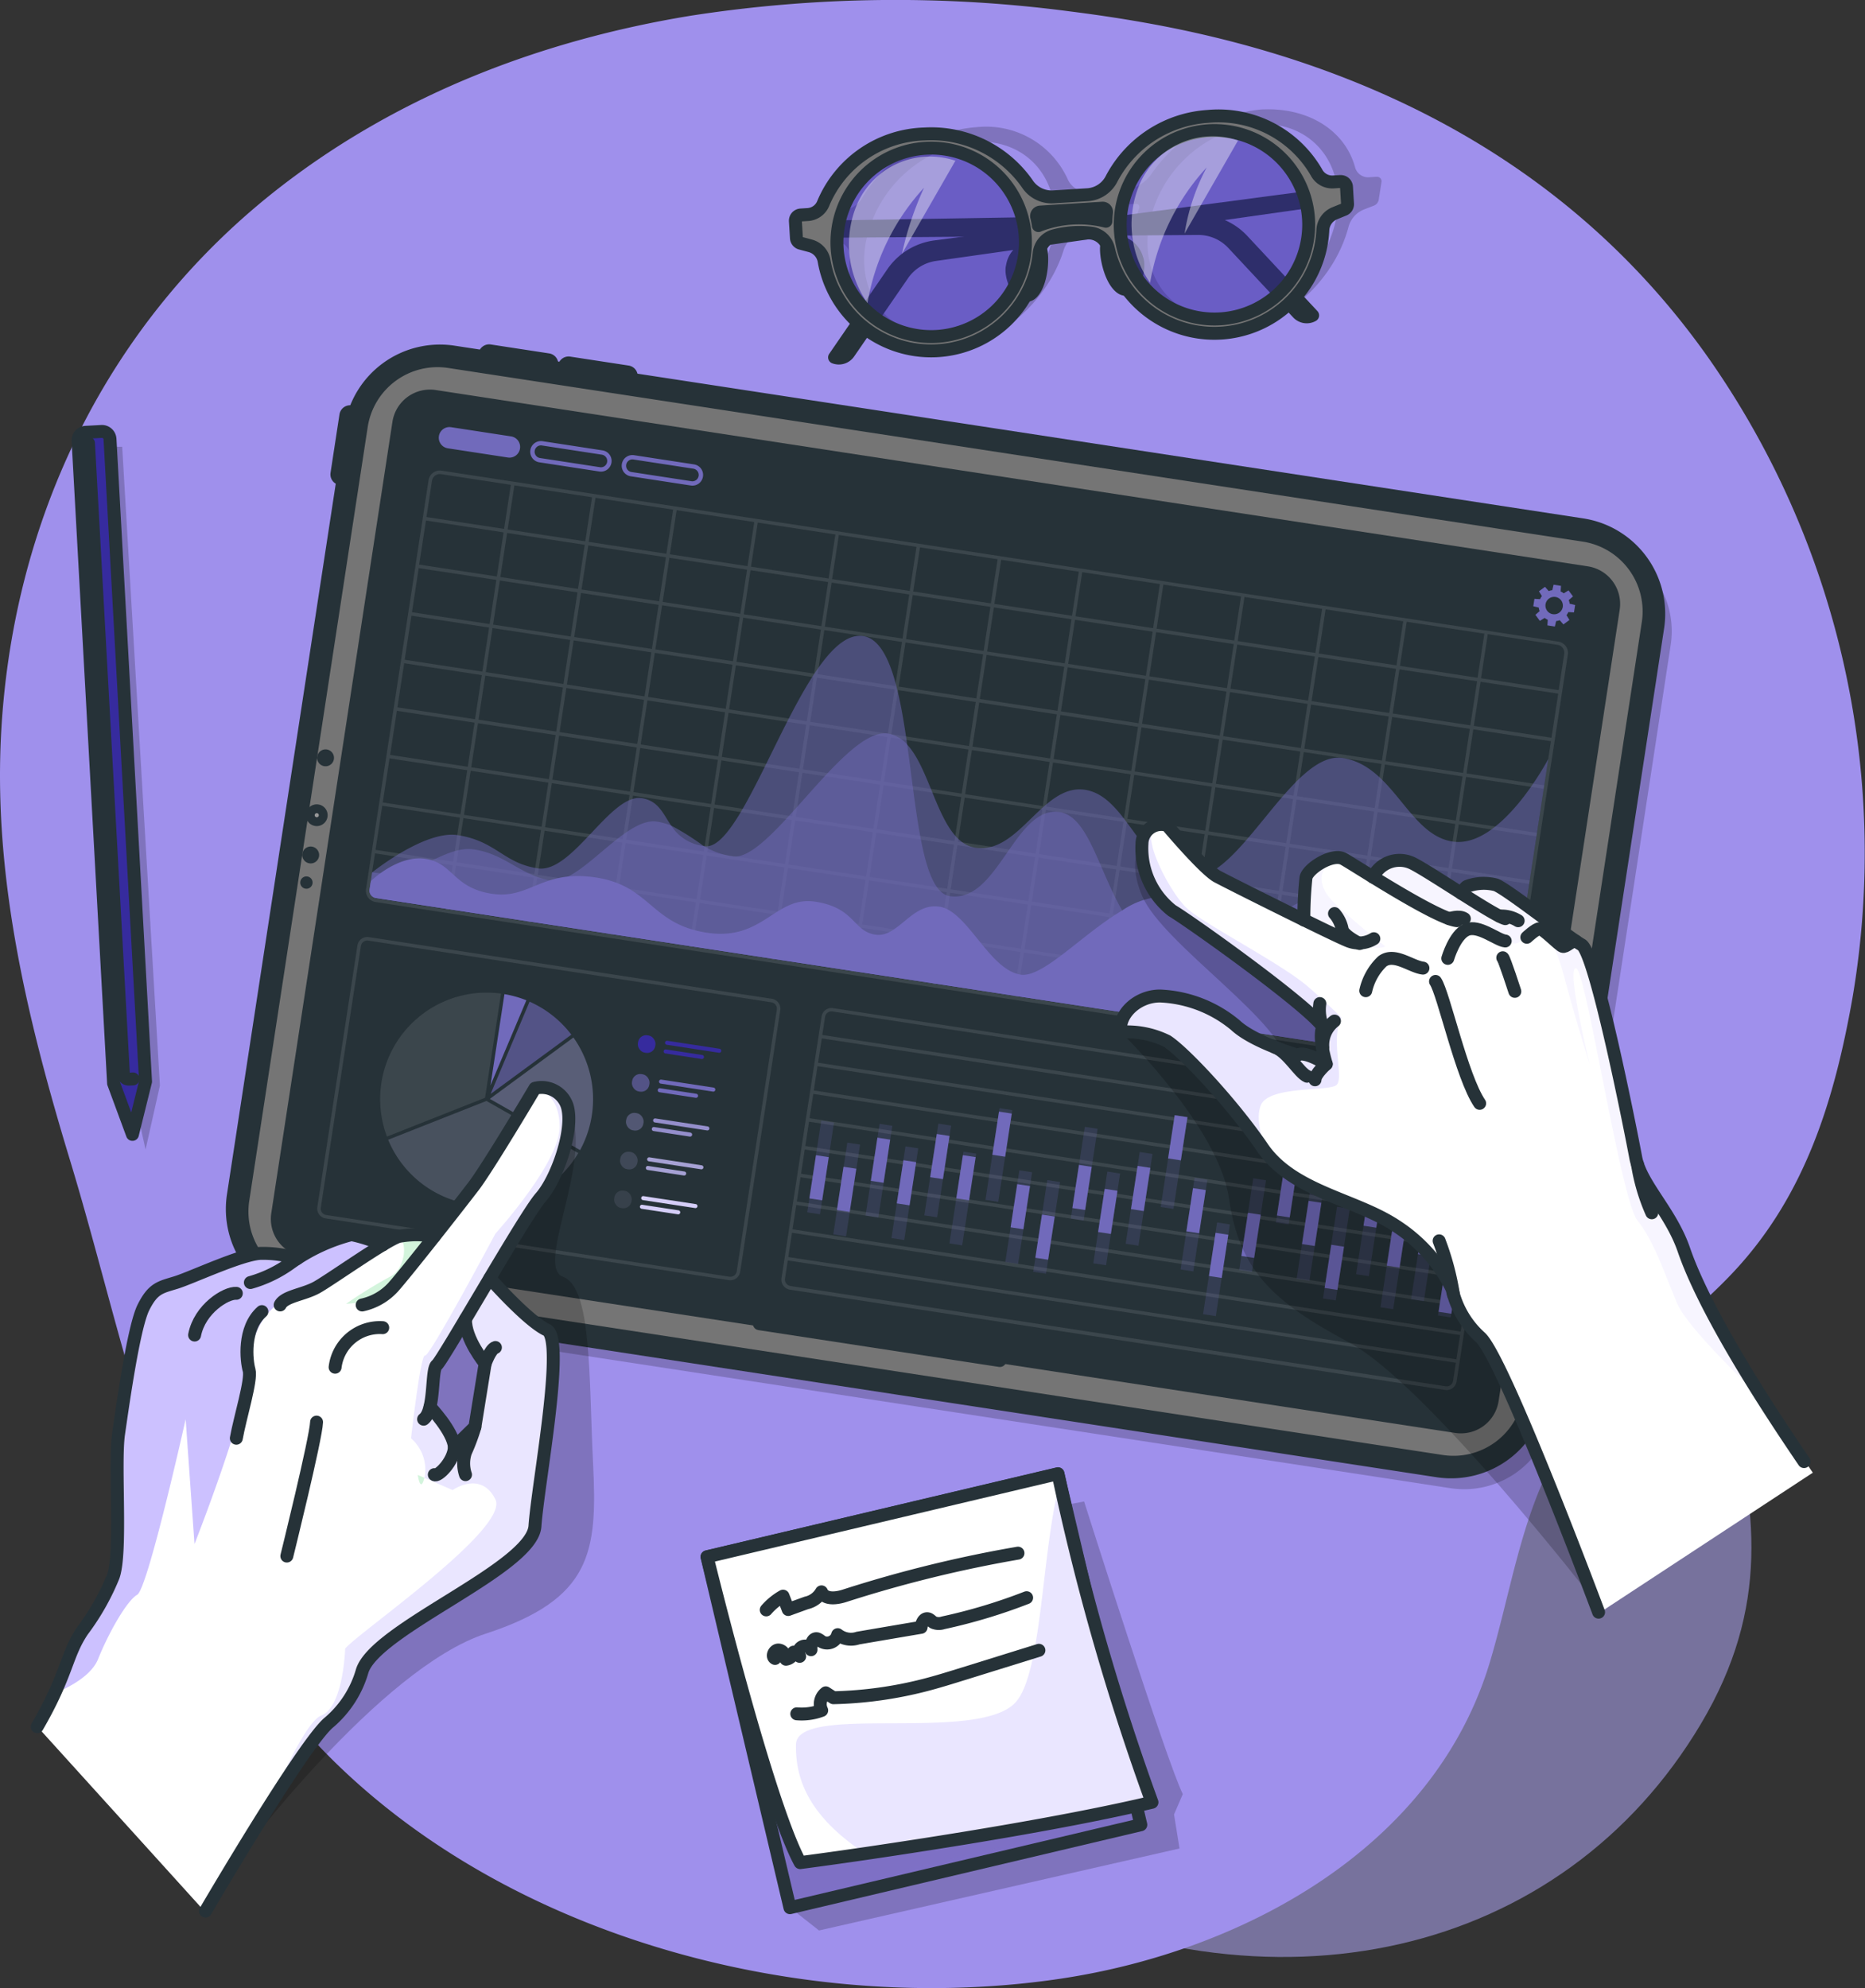 <svg xmlns="http://www.w3.org/2000/svg" xmlns:xlink="http://www.w3.org/1999/xlink" width="144.245" height="153.771" viewBox="0 0 144.245 153.771">
  <rect x="0" y="0" width="144.245" height="153.771" fill="#333333" stroke="none"/>
  <defs>
    <clipPath id="clip-path">
      <rect id="Rectángulo_373209" data-name="Rectángulo 373209" width="27.891" height="27.891" transform="matrix(0.973, -0.23, 0.23, 0.973, 0, 6.426)" fill="#7e70c6" stroke="#263238" stroke-linecap="round" stroke-linejoin="round" stroke-width="1"/>
    </clipPath>
    <clipPath id="clip-path-2">
      <path id="Trazado_742313" data-name="Trazado 742313" d="M197.48,365.33c-6.781,1.606-16.389,3.115-22.183,3.967-3.032.443-5.024.7-5.024.7-2.569-4.708-7.2-23.656-7.2-23.656l27.14-6.425c.05.231.1.463.151.691A188.921,188.921,0,0,0,197.48,365.33Z" transform="translate(-163.07 -339.92)" fill="#fff" stroke="#263238" stroke-linecap="round" stroke-linejoin="round" stroke-width="1"/>
    </clipPath>
    <clipPath id="clip-path-3">
      <path id="Trazado_742331" data-name="Trazado 742331" d="M20.469,100.1l2.75,49.7-1.013,4.088-1.459-3.95L18,100.242a.623.623,0,0,1,.587-.657l1.224-.067a.623.623,0,0,1,.657.587Z" transform="translate(-17.997 -99.517)" fill="#362b9e" stroke="#263238" stroke-linecap="round" stroke-linejoin="round" stroke-width="1"/>
    </clipPath>
  </defs>
  <g id="_1" data-name="1" transform="translate(0 -0.008)">
    <g id="Background_Simple" data-name="Background Simple" transform="translate(0 0.008)">
      <path id="Trazado_742306" data-name="Trazado 742306" d="M26.608,54.655S17.258,78.8,30.4,103.114s40.2,37.157,61.862,48.14,44.152,5.634,54.84-12.354-3.974-30.829-3.991-56.48,3.84-32.442-10.047-54.112S85.087,1.838,59.318,17.911s-32.71,36.741-32.71,36.741Z" transform="translate(-15.542 -5.576)" fill="#948ecb" opacity="0.7"/>
      <g id="Grupo_1023216" data-name="Grupo 1023216" transform="translate(0 0)">
        <path id="Trazado_742307" data-name="Trazado 742307" d="M53.328,1.239C41.956,3.117,31.054,7.246,21.791,14.385,8.317,24.771.845,40.3.064,57.186-.449,68.333,2.21,79.2,5.426,89.785c4.135,13.615,6.8,29.125,15.44,40.762C34.31,148.663,60.3,156.3,82.03,153.053c14.041-2.1,28.877-10.071,33.2-24.481,1.6-5.335,2.378-11.07,5.111-16,3.276-5.909,9.215-9.36,13.726-14.172,5.57-5.942,7.817-13.347,9.205-21.181A66.7,66.7,0,0,0,132.142,27.7C121.689,12.859,106.182,4.9,88.576,1.769c-1.932-.345-3.873-.634-5.822-.879a103.3,103.3,0,0,0-29.43.349Z" transform="translate(0 -0.008)" fill="#9f90ec"/>
      </g>
    </g>
    <g id="Note" transform="translate(54.682 113.998)">
      <g id="Grupo_1023222" data-name="Grupo 1023222">
        <path id="Trazado_742309" data-name="Trazado 742309" d="M166.35,351.555l28.062-5.235s6.352,20.041,7.633,22.633l-.677,1.573.423,2.633L173.909,379.5l-2.237-1.764-5.322-26.184Z" transform="translate(-165.246 -344.174)" opacity="0.2"/>
        <g id="Grupo_1023221" data-name="Grupo 1023221">
          <g id="Grupo_1023218" data-name="Grupo 1023218" transform="translate(0 0)">
            <rect id="Rectángulo_373208" data-name="Rectángulo 373208" width="27.891" height="27.891" transform="matrix(0.973, -0.23, 0.23, 0.973, 0, 6.426)" fill="#7e70c6"/>
            <g id="Grupo_1023217" data-name="Grupo 1023217" clip-path="url(#clip-path)">
              <path id="Trazado_742310" data-name="Trazado 742310" d="M195.882,361.75l4.5,19.018L174.5,386.895a154.387,154.387,0,0,1-5.5-17.629Z" transform="translate(-167.008 -354.429)" fill="#7e70c6" opacity="0.2"/>
            </g>
            <rect id="Rectángulo_373210" data-name="Rectángulo 373210" width="27.891" height="27.891" transform="matrix(0.973, -0.23, 0.23, 0.973, 0, 6.426)" fill="none" stroke="#263238" stroke-linecap="round" stroke-linejoin="round" stroke-width="1"/>
          </g>
          <g id="Grupo_1023220" data-name="Grupo 1023220" transform="translate(0.004)">
            <path id="Trazado_742311" data-name="Trazado 742311" d="M197.48,365.33c-6.781,1.606-16.389,3.115-22.183,3.967-3.032.443-5.024.7-5.024.7-2.569-4.708-7.2-23.656-7.2-23.656l27.14-6.425c.05.231.1.463.151.691A188.921,188.921,0,0,0,197.48,365.33Z" transform="translate(-163.07 -339.92)" fill="#fff"/>
            <g id="Grupo_1023219" data-name="Grupo 1023219" clip-path="url(#clip-path-2)">
              <path id="Trazado_742312" data-name="Trazado 742312" d="M211.108,366.7c-6.781,1.606-16.389,3.115-22.183,3.967-4.353-2.894-5.4-5.731-5.349-8.437.06-3.216,14.055-.074,16.979-3.256,2.086-2.27,2.026-11.908,3.434-16.992a188.918,188.918,0,0,0,7.119,24.719Z" transform="translate(-176.698 -341.289)" fill="#ccc2ff" opacity="0.4"/>
            </g>
            <path id="Trazado_742314" data-name="Trazado 742314" d="M197.48,365.33c-6.781,1.606-16.389,3.115-22.183,3.967-3.032.443-5.024.7-5.024.7-2.569-4.708-7.2-23.656-7.2-23.656l27.14-6.425c.05.231.1.463.151.691A188.921,188.921,0,0,0,197.48,365.33Z" transform="translate(-163.07 -339.92)" fill="none" stroke="#263238" stroke-linecap="round" stroke-linejoin="round" stroke-width="1"/>
          </g>
          <path id="Trazado_742315" data-name="Trazado 742315" d="M176.72,362.626a4.868,4.868,0,0,1,1.3-1.063c.134.345.268.687.4,1.033.469-.171.939-.342,1.405-.51a1.79,1.79,0,0,0,1.17-.855c.258.614,1.147.51,1.781.305a98.116,98.116,0,0,1,13.414-3.3" transform="translate(-172.139 -352.096)" fill="none" stroke="#263238" stroke-linecap="round" stroke-linejoin="round" stroke-width="1"/>
          <path id="Trazado_742316" data-name="Trazado 742316" d="M178.491,373.221c-.292-.151-.05-.674.278-.651s.54.382.567.711a.7.7,0,0,0,.594-.547l.466.325a.51.51,0,1,1,.879-.513c-.034-.379.114-.932.486-.842a1.039,1.039,0,0,1,.315.2.844.844,0,0,0,1.261-.523,1.676,1.676,0,0,0,1.566.265q2.44-.418,4.883-.832c.044-.309.2-.7.506-.664.178.023.3.2.453.288a1.06,1.06,0,0,0,.748.027,42.555,42.555,0,0,0,6.456-1.942" transform="translate(-173.229 -358.936)" fill="none" stroke="#263238" stroke-linecap="round" stroke-linejoin="round" stroke-width="1"/>
          <path id="Trazado_742317" data-name="Trazado 742317" d="M183.77,385.546a4.377,4.377,0,0,0,1.925-.265,1.113,1.113,0,0,1,.315-1.358l.59.379a31.174,31.174,0,0,0,7.039-.969c1.033-.265,2.049-.584,3.068-.9l5.788-1.8" transform="translate(-176.825 -366.978)" fill="none" stroke="#263238" stroke-linecap="round" stroke-linejoin="round" stroke-width="1"/>
        </g>
      </g>
    </g>
    <g id="Glasses" transform="translate(61.517 8.461)">
      <g id="Grupo_1023224" data-name="Grupo 1023224">
        <path id="Trazado_742318" data-name="Trazado 742318" d="M233.34,30.434l-.54.034a1.045,1.045,0,0,1-1.13-.765c-.822-3-3.833-4.688-7.324-4.47a11.7,11.7,0,0,0-8.384,4.923,2.929,2.929,0,0,1-2.119,1.3l-2.679.168a1.715,1.715,0,0,1-1.747-1.06,6.93,6.93,0,0,0-6.979-3.971,11.341,11.341,0,0,0-8.893,5.476,1.8,1.8,0,0,1-1.4.922l-.54.034a.594.594,0,0,0-.516.486l-.211,1.348a.349.349,0,0,0,.262.423l.654.195a1.136,1.136,0,0,1,.8,1.2,6.5,6.5,0,0,0,7.119,7.187c4.165-.258,8.122-3.615,9.417-7.76a2.138,2.138,0,0,1,1.465-1.4,7.631,7.631,0,0,1,2.827-.2,1.2,1.2,0,0,1,1.07,1.244,6.469,6.469,0,0,0,7.13,6.751c4.316-.268,8.414-3.867,9.547-8.219a2.008,2.008,0,0,1,1.2-1.321l.728-.282a.6.6,0,0,0,.4-.463l.211-1.348a.348.348,0,0,0-.372-.429ZM199.889,42.718c-4.011.248-6.744-2.911-6.093-7.042a9.708,9.708,0,0,1,8.458-7.944c4.011-.248,6.744,2.911,6.093,7.042A9.708,9.708,0,0,1,199.889,42.718Zm9.655-8.813q.025-.352.02-.694a.406.406,0,0,1,.359-.382l4.8-.3a.246.246,0,0,1,.245.345c-.074.231-.141.463-.2.7a8.6,8.6,0,0,0-5.221.332ZM221.8,41.36c-4.011.248-6.744-2.911-6.093-7.042a9.708,9.708,0,0,1,8.458-7.944c4.011-.248,6.744,2.911,6.093,7.042A9.708,9.708,0,0,1,221.8,41.36Z" transform="translate(-188.38 -25.214)" opacity="0.2"/>
        <path id="Trazado_742319" data-name="Trazado 742319" d="M229.965,43.3l-30.772,4.078a5.245,5.245,0,0,0-3.628,2.223l-4.5,6.549a.488.488,0,0,0,.228.731h0a1.439,1.439,0,0,0,1.7-.527l4.165-6.05a3.174,3.174,0,0,1,2.163-1.338l30.762-4.36Z" transform="translate(-188.448 -37.235)" fill="#263238"/>
        <path id="Trazado_742320" data-name="Trazado 742320" d="M183.443,49.972l31.033-.513a5.247,5.247,0,0,1,3.917,1.663l5.423,5.815a.489.489,0,0,1-.117.758h0a1.437,1.437,0,0,1-1.761-.272l-5.014-5.369a3.165,3.165,0,0,0-2.337-1.006l-31.067.235-.08-1.311Z" transform="translate(-183.44 -41.328)" fill="#263238"/>
        <g id="Grupo_1023223" data-name="Grupo 1023223" transform="translate(16.752 10.198)">
          <path id="Trazado_742321" data-name="Trazado 742321" d="M235.454,56.809c.382.074.366,2.673-.5,3.565s-1.754-1.264-1.526-2.036a1.815,1.815,0,0,1,2.026-1.533Z" transform="translate(-233.392 -56.387)" fill="#92e3a9" stroke="#263238" stroke-linecap="round" stroke-linejoin="round" stroke-width="1"/>
          <path id="Trazado_742322" data-name="Trazado 742322" d="M255.331,55.709c-.369.117-.03,2.7.936,3.478s1.583-1.472,1.264-2.207A1.816,1.816,0,0,0,255.331,55.709Z" transform="translate(-247.877 -55.623)" fill="#92e3a9" stroke="#263238" stroke-linecap="round" stroke-linejoin="round" stroke-width="1"/>
        </g>
        <path id="Trazado_742323" data-name="Trazado 742323" d="M193.646,33.836c1.623-1.388,5.06-3.753,8.823-1.506s5.064,4.688,4.289,8-3.142,7.737-8.722,6.965S188.606,38.146,193.646,33.836Z" transform="translate(-188.666 -29.327)" fill="#362b9e" opacity="0.5"/>
        <path id="Trazado_742324" data-name="Trazado 742324" d="M259.076,30.636c1.623-1.388,5.06-3.753,8.823-1.506s5.064,4.688,4.289,8-3.142,7.737-8.722,6.965S254.036,34.946,259.076,30.636Z" transform="translate(-232.154 -27.2)" fill="#362b9e" opacity="0.5"/>
        <path id="Trazado_742325" data-name="Trazado 742325" d="M225.6,31.855l-.54.034a1.373,1.373,0,0,1-1.315-.741,8.751,8.751,0,0,0-8.411-4.326,9.075,9.075,0,0,0-7.415,4.792,2.251,2.251,0,0,1-1.861,1.264l-2.679.168a2.255,2.255,0,0,1-2.005-1.026,9.07,9.07,0,0,0-7.948-3.84,8.756,8.756,0,0,0-7.81,5.332,1.379,1.379,0,0,1-1.214.9l-.54.034a.444.444,0,0,0-.416.473l.08,1.311a.449.449,0,0,0,.359.409l.7.188a1.473,1.473,0,0,1,1.08,1.16A8.4,8.4,0,0,0,202.3,37.4a1.57,1.57,0,0,1,1.177-1.355,7.69,7.69,0,0,1,2.824-.2,1.583,1.583,0,0,1,1.358,1.207,8.4,8.4,0,0,0,16.583-1.455,1.477,1.477,0,0,1,.926-1.288l.677-.275a.445.445,0,0,0,.305-.449l-.08-1.311a.444.444,0,0,0-.473-.416ZM194.4,43.837a7.289,7.289,0,1,1,6.824-7.726A7.3,7.3,0,0,1,194.4,43.837Zm7.844-8.572c-.037-.228-.08-.453-.134-.674a.306.306,0,0,1,.278-.372l4.8-.3a.3.3,0,0,1,.322.335c-.027.225-.044.449-.05.677a8.637,8.637,0,0,0-5.221.332Zm14.065,7.213a7.289,7.289,0,1,1,6.824-7.726A7.3,7.3,0,0,1,216.309,42.479Z" transform="translate(-183.445 -26.27)" fill="#757575" stroke="#263238" stroke-linecap="round" stroke-linejoin="round" stroke-width="1"/>
        <path id="Trazado_742326" data-name="Trazado 742326" d="M197.16,47.418a7.922,7.922,0,0,1-.791-7.673,6.155,6.155,0,0,1,7.592-3.337l-4.135,7.2a25.129,25.129,0,0,1,1.71-5.114A17.5,17.5,0,0,0,197.16,47.418Z" transform="translate(-191.584 -32.429)" fill="#fff" opacity="0.4"/>
        <path id="Trazado_742327" data-name="Trazado 742327" d="M262.34,42.748a7.922,7.922,0,0,1-.791-7.673,6.155,6.155,0,0,1,7.592-3.337l-4.135,7.2a16.25,16.25,0,0,1,1.71-5.114,17.5,17.5,0,0,0-4.376,8.924Z" transform="translate(-234.905 -29.325)" fill="#fff" opacity="0.4"/>
      </g>
    </g>
    <g id="Pen" transform="translate(6.035 33.378)">
      <g id="Grupo_1023228" data-name="Grupo 1023228">
        <path id="Trazado_742328" data-name="Trazado 742328" d="M25.074,153.044l.973,4.37,1.11-4.943L24.239,103.06H22.25Z" transform="translate(-20.824 -101.872)" opacity="0.2"/>
        <g id="Grupo_1023227" data-name="Grupo 1023227">
          <g id="Grupo_1023226" data-name="Grupo 1023226">
            <path id="Trazado_742329" data-name="Trazado 742329" d="M20.469,100.1l2.75,49.7-1.013,4.088-1.459-3.95L18,100.242a.623.623,0,0,1,.587-.657l1.224-.067a.623.623,0,0,1,.657.587Z" transform="translate(-17.997 -99.517)" fill="#362b9e"/>
            <g id="Grupo_1023225" data-name="Grupo 1023225" clip-path="url(#clip-path-3)">
              <path id="Trazado_742330" data-name="Trazado 742330" d="M22.207,154.007l-1.459-3.95L18,100.357a.623.623,0,0,1,.587-.657l.171-.01,2.77,50.065.677,4.252Z" transform="translate(-17.997 -99.632)" fill="#362b9e" opacity="0.2"/>
            </g>
            <path id="Trazado_742332" data-name="Trazado 742332" d="M20.469,100.1l2.75,49.7-1.013,4.088-1.459-3.95L18,100.242a.623.623,0,0,1,.587-.657l1.224-.067a.623.623,0,0,1,.657.587Z" transform="translate(-17.997 -99.517)" fill="none" stroke="#263238" stroke-linecap="round" stroke-linejoin="round" stroke-width="1"/>
          </g>
          <path id="Trazado_742333" data-name="Trazado 742333" d="M20.41,102.23l2.7,48.79a.421.421,0,0,0,.446.4l.3-.017" transform="translate(-19.601 -101.32)" fill="#362b9e" stroke="#263238" stroke-linecap="round" stroke-linejoin="round" stroke-width="1"/>
        </g>
      </g>
    </g>
    <g id="Device" transform="translate(17.967 27.096)">
      <g id="Grupo_1023273" data-name="Grupo 1023273">
        <path id="Trazado_742334" data-name="Trazado 742334" d="M56.658,150.281l9.091-59.4a6.967,6.967,0,0,1,7.941-5.832l87.3,13.36a6.967,6.967,0,0,1,5.832,7.941l-9.091,59.4a6.967,6.967,0,0,1-7.941,5.832l-87.3-13.36a6.967,6.967,0,0,1-5.832-7.941Z" transform="translate(-55.571 -83.564)" opacity="0.2"/>
        <g id="Grupo_1023272" data-name="Grupo 1023272">
          <path id="Trazado_742335" data-name="Trazado 742335" d="M.332,0H4.9a.331.331,0,0,1,.332.332V2.257H0V.332A.331.331,0,0,1,.332,0Z" transform="translate(8.042 9.883) rotate(-81.3)" fill="#92e3a9" stroke="#263238" stroke-linecap="round" stroke-linejoin="round" stroke-width="1"/>
          <path id="Trazado_742336" data-name="Trazado 742336" d="M.332,0H4.9a.331.331,0,0,1,.332.332V2.257H0V.332A.331.331,0,0,1,.332,0Z" transform="translate(19.587 0) rotate(8.7)" fill="#92e3a9" stroke="#263238" stroke-linecap="round" stroke-linejoin="round" stroke-width="1"/>
          <path id="Trazado_742337" data-name="Trazado 742337" d="M.332,0H4.9a.331.331,0,0,1,.332.332V2.257H0V.332A.331.331,0,0,1,.332,0Z" transform="translate(25.733 0.939) rotate(8.7)" fill="#92e3a9" stroke="#263238" stroke-linecap="round" stroke-linejoin="round" stroke-width="1"/>
          <path id="Trazado_742338" data-name="Trazado 742338" d="M53.658,146.281l9.091-59.4a6.967,6.967,0,0,1,7.941-5.832l87.3,13.36a6.967,6.967,0,0,1,5.832,7.941l-9.091,59.4a6.967,6.967,0,0,1-7.941,5.832l-87.3-13.36a6.967,6.967,0,0,1-5.832-7.941Z" transform="translate(-53.577 -80.906)" fill="#92e3a9" stroke="#263238" stroke-linecap="round" stroke-linejoin="round" stroke-width="1"/>
          <path id="Trazado_742339" data-name="Trazado 742339" d="M148.61,168.33,60.862,154.9a5.962,5.962,0,0,1-4.99-6.794l9.162-59.853a5.962,5.962,0,0,1,6.794-4.99l87.748,13.431a5.962,5.962,0,0,1,4.99,6.794L155.4,163.34A5.962,5.962,0,0,1,148.61,168.33Z" transform="translate(-55.056 -82.384)" fill="#757575" stroke="#263238" stroke-linecap="round" stroke-linejoin="round" stroke-width="1"/>
          <path id="Trazado_742340" data-name="Trazado 742340" d="M72.715,187.41a.341.341,0,1,1-.285-.389A.34.34,0,0,1,72.715,187.41Z" transform="translate(-65.846 -151.392)" fill="#999" stroke="#263238" stroke-linecap="round" stroke-linejoin="round" stroke-width="1"/>
          <path id="Trazado_742341" data-name="Trazado 742341" d="M71.006,196.01a.653.653,0,1,1-.547-.744A.655.655,0,0,1,71.006,196.01Z" transform="translate(-64.298 -156.869)" fill="#263238"/>
          <path id="Trazado_742342" data-name="Trazado 742342" d="M74.436,173.6a.653.653,0,1,1-.547-.744A.655.655,0,0,1,74.436,173.6Z" transform="translate(-66.578 -141.974)" fill="#263238"/>
          <path id="Trazado_742343" data-name="Trazado 742343" d="M70.2,202.7a.477.477,0,1,1-.4-.543A.475.475,0,0,1,70.2,202.7Z" transform="translate(-63.996 -161.452)" fill="#263238"/>
          <path id="Trazado_742344" data-name="Trazado 742344" d="M166.793,106.89,157.427,168.1a2.945,2.945,0,0,1-3.354,2.465L80.561,159.312l-1.593-.245-5.993-.919-2.9-.443-4.192-.641-.916-.141a2.943,2.943,0,0,1-2.465-3.354l9.37-61.208A2.939,2.939,0,0,1,75.226,89.9l27.442,4.2,4.152.637,3.967.607,5.1.778,1.844.282,46.6,7.133a2.943,2.943,0,0,1,2.461,3.354Z" transform="translate(-59.487 -86.82)" fill="#263238"/>
          <g id="Grupo_1023271" data-name="Grupo 1023271" transform="translate(6.568 5.944)">
            <g id="Grupo_1023242" data-name="Grupo 1023242" transform="translate(0 39.441)">
              <g id="Grupo_1023229" data-name="Grupo 1023229" opacity="0.1">
                <path id="Trazado_742345" data-name="Trazado 742345" d="M104.992,242.661l-31.174-4.772a.771.771,0,0,1-.647-.882l3.1-20.228a.771.771,0,0,1,.882-.647l31.174,4.772a.771.771,0,0,1,.647.882l-3.1,20.228a.771.771,0,0,1-.882.647ZM77.111,216.4a.5.5,0,0,0-.573.423l-3.1,20.228a.5.5,0,0,0,.423.573l31.174,4.772a.5.5,0,0,0,.573-.423l3.1-20.228a.5.5,0,0,0-.423-.573L77.111,216.4Z" transform="translate(-73.161 -216.121)" fill="#fff"/>
              </g>
              <g id="Grupo_1023230" data-name="Grupo 1023230" transform="translate(4.867 4.303)">
                <path id="Trazado_742346" data-name="Trazado 742346" d="M112.97,244.049l6.982,3.961a8.244,8.244,0,0,0-.516-8.709l-6.466,4.749Z" transform="translate(-104.487 -235.83)" fill="#a6a1d4" opacity="0.4"/>
                <path id="Trazado_742347" data-name="Trazado 742347" d="M113.163,238.173l6.238-4.581a8.228,8.228,0,0,0-3.229-2.552l-1.231,2.914-1.781,4.219Z" transform="translate(-104.614 -230.34)" fill="#716abb" opacity="0.6"/>
                <path id="Trazado_742348" data-name="Trazado 742348" d="M114.2,229.3l-1.08,7.059,2.777-6.583A8.294,8.294,0,0,0,114.2,229.3Z" transform="translate(-104.587 -229.183)" fill="#716abb"/>
                <path id="Trazado_742349" data-name="Trazado 742349" d="M95.789,237.087l1.234-8.059a8.235,8.235,0,0,0-8.82,11.06l7.582-3Z" transform="translate(-87.675 -228.952)" fill="#fff" opacity="0.1"/>
                <path id="Trazado_742350" data-name="Trazado 742350" d="M95.9,261.931a8.239,8.239,0,0,0,8.34-3.961l-7.106-4.031-7.6,3A8.229,8.229,0,0,0,95.9,261.931Z" transform="translate(-88.915 -245.56)" fill="#d5cef8" opacity="0.2"/>
              </g>
              <g id="Grupo_1023241" data-name="Grupo 1023241" transform="translate(22.869 7.509)">
                <g id="Grupo_1023232" data-name="Grupo 1023232" transform="translate(1.837)">
                  <rect id="Rectángulo_373211" data-name="Rectángulo 373211" width="1.358" height="1.358" rx="0.63" transform="translate(0.205) rotate(8.7)" fill="#362b9e"/>
                  <g id="Grupo_1023231" data-name="Grupo 1023231" transform="translate(2.09 0.517)">
                    <path id="Trazado_742351" data-name="Trazado 742351" d="M157.548,240.982l-4.041-.617a.156.156,0,0,1,.047-.309l4.041.617a.156.156,0,1,1-.047.309Z" transform="translate(-153.27 -240.054)" fill="#362b9e"/>
                    <path id="Trazado_742352" data-name="Trazado 742352" d="M156,242.794l-2.807-.429a.156.156,0,1,1,.047-.309l2.807.429a.156.156,0,0,1-.047.309Z" transform="translate(-153.064 -241.384)" fill="#362b9e"/>
                  </g>
                </g>
                <g id="Grupo_1023234" data-name="Grupo 1023234" transform="translate(1.378 3.001)">
                  <rect id="Rectángulo_373212" data-name="Rectángulo 373212" width="1.358" height="1.358" rx="0.63" transform="translate(0.205 0) rotate(8.7)" fill="#716abb" opacity="0.6"/>
                  <g id="Grupo_1023233" data-name="Grupo 1023233" transform="translate(2.089 0.52)">
                    <path id="Trazado_742353" data-name="Trazado 742353" d="M156.168,249.942l-4.041-.617a.156.156,0,0,1,.047-.309l4.041.617a.156.156,0,1,1-.047.309Z" transform="translate(-151.894 -249.014)" fill="#716abb"/>
                    <path id="Trazado_742354" data-name="Trazado 742354" d="M154.634,251.744l-2.807-.429a.156.156,0,0,1,.047-.309l2.807.429a.156.156,0,1,1-.047.309Z" transform="translate(-151.694 -250.337)" fill="#716abb"/>
                  </g>
                </g>
                <g id="Grupo_1023236" data-name="Grupo 1023236" transform="translate(0.919 6.006)">
                  <rect id="Rectángulo_373213" data-name="Rectángulo 373213" width="1.358" height="1.358" rx="0.63" transform="translate(0.205 0) rotate(8.7)" fill="#948ecb" opacity="0.4"/>
                  <g id="Grupo_1023235" data-name="Grupo 1023235" transform="translate(2.089 0.52)">
                    <path id="Trazado_742355" data-name="Trazado 742355" d="M154.8,258.9l-4.041-.617a.156.156,0,0,1,.047-.309l4.041.617a.156.156,0,0,1-.047.309Z" transform="translate(-150.524 -257.974)" fill="#948ecb"/>
                    <path id="Trazado_742356" data-name="Trazado 742356" d="M153.264,260.7l-2.807-.429a.156.156,0,1,1,.047-.309l2.807.429a.156.156,0,0,1-.047.309Z" transform="translate(-150.324 -259.297)" fill="#948ecb"/>
                  </g>
                </g>
                <g id="Grupo_1023238" data-name="Grupo 1023238" transform="translate(0.459 9.011)">
                  <rect id="Rectángulo_373214" data-name="Rectángulo 373214" width="1.358" height="1.358" rx="0.63" transform="translate(0.205 0) rotate(8.7)" fill="#a6a1d4" opacity="0.2"/>
                  <g id="Grupo_1023237" data-name="Grupo 1023237" transform="translate(2.089 0.521)">
                    <path id="Trazado_742357" data-name="Trazado 742357" d="M153.428,267.862l-4.041-.617a.156.156,0,1,1,.047-.309l4.041.617a.156.156,0,0,1-.047.309Z" transform="translate(-149.154 -266.934)" fill="#a6a1d4"/>
                    <path id="Trazado_742358" data-name="Trazado 742358" d="M151.894,269.664l-2.807-.429a.156.156,0,0,1,.047-.309l2.807.429a.156.156,0,1,1-.047.309Z" transform="translate(-148.954 -268.257)" fill="#a6a1d4"/>
                  </g>
                </g>
                <g id="Grupo_1023240" data-name="Grupo 1023240" transform="translate(0 12.015)">
                  <rect id="Rectángulo_373215" data-name="Rectángulo 373215" width="1.358" height="1.358" rx="0.63" transform="translate(0.205) rotate(8.7)" fill="#d5cef8" opacity="0.1"/>
                  <g id="Grupo_1023239" data-name="Grupo 1023239" transform="translate(2.088 0.517)">
                    <path id="Trazado_742359" data-name="Trazado 742359" d="M152.058,276.812l-4.041-.617a.156.156,0,0,1,.047-.309l4.041.617a.156.156,0,0,1-.047.309Z" transform="translate(-147.784 -275.884)" fill="#d5cef8"/>
                    <path id="Trazado_742360" data-name="Trazado 742360" d="M150.524,278.624l-2.807-.429a.156.156,0,1,1,.047-.309l2.807.429a.156.156,0,1,1-.047.309Z" transform="translate(-147.584 -277.214)" fill="#d5cef8"/>
                  </g>
                </g>
              </g>
            </g>
            <g id="Grupo_1023243" data-name="Grupo 1023243" transform="translate(35.897 44.935)" opacity="0.1">
              <path id="Trazado_742361" data-name="Trazado 742361" d="M234.875,240.269,184.2,232.513a.779.779,0,0,0-.885.647l-.215,1.4-.04.268-.288,1.881-.04.268-.288,1.878-.04.268L182.111,241l-.04.268-.288,1.881-.04.268-.288,1.878-.04.268-.288,1.878-.04.268-.288,1.881-.04.268-.288,1.878-.04.268-.215,1.4a.781.781,0,0,0,.651.885l50.678,7.757a.776.776,0,0,0,.882-.651l.215-1.4.04-.268.288-1.878.04-.268.288-1.881.04-.268.288-1.878.04-.268.288-1.878.04-.268.288-1.881.04-.268.288-1.878.04-.268.288-1.878.04-.268.288-1.881.04-.268.215-1.4a.775.775,0,0,0-.647-.882Zm-2.716,21.07a.505.505,0,0,1-.573.423l-50.678-7.757a.507.507,0,0,1-.423-.577l.215-1.4,51.674,7.911Zm.255-1.663-51.674-7.911.288-1.878L232.7,257.8Zm.329-2.146-51.674-7.911.288-1.881,51.674,7.911Zm.329-2.15L181.4,247.469l.288-1.878,51.674,7.911Zm.329-2.146-51.674-7.911.288-1.878,51.674,7.911-.288,1.878Zm.329-2.146-51.674-7.911.288-1.881,51.674,7.911Zm.329-2.15-51.674-7.911.288-1.878,51.674,7.911-.288,1.878Zm.329-2.146-51.674-7.911L183,237l51.674,7.911Zm.329-2.146-51.674-7.911.288-1.881L235,242.764l-.288,1.881Zm-51.346-10.057.215-1.4a.5.5,0,0,1,.577-.419l50.678,7.757a.506.506,0,0,1,.423.573l-.215,1.4-51.674-7.911Z" transform="translate(-180.204 -232.504)" fill="#fff"/>
            </g>
            <g id="Grupo_1023246" data-name="Grupo 1023246" transform="translate(3.765)">
              <g id="Grupo_1023244" data-name="Grupo 1023244" transform="translate(0 3.363)" opacity="0.1">
                <path id="Trazado_742362" data-name="Trazado 742362" d="M176.6,121.769l-86.36-13.22a.883.883,0,0,0-1.006.741L84.4,140.908a.883.883,0,0,0,.741,1.006l86.363,13.22a.883.883,0,0,0,1.006-.741l4.839-31.617a.883.883,0,0,0-.741-1.006Zm-70.437,4.547,6.006.919-.523,3.411-6.006-.919Zm-.788,3.37-6.006-.919.523-3.411,6.006.919Zm7.062-2.408,6.006.919-.523,3.411-6.006-.919Zm31.147,4.494-6.006-.919.523-3.411,6.006.919Zm.788-3.37,6.006.919-.523,3.411-6.006-.919Zm-19.387.795,6.006.919-.523,3.411-6.006-.919Zm-.788,3.37-6.006-.919.523-3.411,6.006.919Zm7.062-2.408,6.006.919-.523,3.411-6.006-.919Zm6.274.959,6.006.919-.523,3.411-6.006-.919Zm-.225-.309-6.006-.919.523-3.411,6.006.919Zm-6.274-.959-6.006-.919.523-3.411,6.006.919Zm-6.274-.959-6.006-.919.523-3.411,6.006.919Zm-6.274-.959-6.006-.919.523-3.411,6.006.919Zm-.6,3.944-.523,3.411-6.006-.919.523-3.411Zm.268.04,6.006.919-.523,3.411-6.006-.919Zm6.274.959,6.006.919-.523,3.411-6.006-.919Zm6.274.959,6.006.919-.523,3.411-6.006-.919Zm6.274.959,6.006.919-.523,3.411-6.006-.919Zm6.274.959,6.006.919-.523,3.411-6.006-.919Zm.04-.268.523-3.411,6.006.919L149.3,136.4Zm6.8-2.451,6.006.919-.523,3.411-6.006-.919Zm6.274.959,6.006.919-.523,3.411-6.006-.919Zm.04-.268.523-3.411,6.006.919-.523,3.411Zm-.268-.04-6.006-.919.523-3.411,6.006.919Zm-5.443-4.6.523-3.411,6.006.919-.523,3.411Zm-.268-.04-6.006-.919.523-3.411,6.006.919Zm-6.274-.959-6.006-.919.523-3.411,6.006.919Zm-6.274-.959-6.006-.919.523-3.411,6.006.919Zm-6.274-.959-6.006-.919.523-3.411,6.006.919Zm-6.274-.959-6.006-.919.523-3.411,6.006.919Zm-6.274-.959-6.006-.919.523-3.411,6.006.919Zm-6.274-.959-6.006-.919.523-3.411,6.006.919Zm-.04.268-.523,3.411-6.006-.919.523-3.411Zm-6.8,2.451-6.006-.919.523-3.411,6.006.919Zm-6.274-.959-6.006-.919.523-3.411,6.006.919Zm-.04.268-.523,3.411-6.006-.919.523-3.411ZM99.065,129l-.523,3.411-6.006-.919.523-3.411Zm.268.04,6.006.919-.523,3.411-6.006-.919Zm6.274.959,6.006.919-.523,3.411-6.006-.919Zm5.443,4.6-.523,3.411-6.006-.919.523-3.411Zm.268.04,6.006.919-.523,3.411-6.006-.919Zm6.274.959,6.006.919-.523,3.411-6.006-.919Zm6.274.959,6.006.919-.523,3.411-6.006-.919Zm6.274.959,6.006.919-.523,3.411-6.006-.919Zm6.274.959,6.006.919L141.9,142.8l-6.006-.919Zm6.274.959,6.006.919-.523,3.411-6.006-.919Zm6.274.959,6.006.919-.523,3.411-6.006-.919Zm.04-.268.523-3.411,6.006.919-.523,3.411Zm6.8-2.448,6.006.919L161.286,142l-6.006-.919Zm6.274.959,6.006.919-.523,3.411-6.006-.919Zm.04-.268.523-3.411,6.006.919-.523,3.411Zm.563-3.679.523-3.411,6.006.919-.523,3.411Zm.563-3.679.523-3.411,6.006.919-.523,3.411Zm-.268-.04-6.006-.919.523-3.411,6.006.919Zm-5.443-4.6.523-3.411,6.006.919-.523,3.411Zm-.268-.04-6.006-.919.523-3.411,6.006.919Zm-6.274-.959-6.006-.919.523-3.411,6.006.919Zm-6.274-.959-6.006-.919.523-3.411,6.006.919Zm-6.274-.959-6.006-.919.523-3.411,6.006.919Zm-6.274-.959-6.006-.919.523-3.411,6.006.919Zm-6.274-.959-6.006-.919.523-3.411,6.006.919Zm-6.274-.959-6.006-.919.523-3.411,6.006.919Zm-6.274-.959-6.006-.919.523-3.411,6.006.919Zm-6.274-.959-6.006-.919.523-3.411,6.006.919Zm-.04.268-.523,3.411-6.006-.919.523-3.411Zm-6.8,2.448-6.006-.919.523-3.411,6.006.919Zm-6.274-.959-6.006-.919.523-3.411L94.48,117l-.523,3.411Zm-.04.268-.523,3.411-6.006-.919.523-3.411Zm-.563,3.679-.523,3.411-6.006-.919.523-3.411Zm-.563,3.679-.523,3.411-6.006-.919.523-3.411Zm-.563,3.679L91.7,135.13l-6.006-.919.523-3.411,6.006.919Zm.268.04,6.006.919-.523,3.411-6.006-.919.523-3.411Zm6.274.959,6.006.919-.523,3.411-6.006-.919Zm5.443,4.6-.523,3.411-6.006-.919.523-3.411Zm.268.04,6.006.919-.523,3.411-6.006-.919Zm6.274.959,6.006.919-.523,3.411-6.006-.919Zm6.274.959,6.006.919-.523,3.411-6.006-.919Zm6.274.959,6.006.919-.523,3.411-6.006-.919Zm6.274.959,6.006.919-.523,3.411-6.006-.919Zm6.274.959,6.006.919-.523,3.411-6.006-.919Zm6.274.959,6.006.919-.523,3.411-6.006-.919Zm6.274.959,6.006.919-.523,3.411-6.006-.919Zm6.274.959,6.006.919-.523,3.411-6.006-.919Zm.04-.268.523-3.411,6.006.919-.523,3.411Zm6.8-2.451,6.006.919L167,146.639l-6.006-.919Zm6.274.959,6.006.919-.523,3.411-6.006-.919Zm.04-.268.523-3.411,6.006.919-.523,3.411Zm.563-3.679.523-3.411,6.006.919-.523,3.411Zm.563-3.679.523-3.411,6.006.919-.523,3.411Zm.563-3.679.523-3.411,6.006.919-.523,3.411Zm.563-3.679.523-3.411,6.006.919-.523,3.411Zm-.268-.04-6.006-.919.523-3.411,6.006.919Zm-5.446-4.6.523-3.411,6.006.919-.523,3.411Zm-.268-.04-6.006-.919.523-3.411,6.006.919Zm-6.274-.959-6.006-.919.523-3.411,6.006.919Zm-6.274-.959-6.006-.919.523-3.411,6.006.919Zm-6.274-.959-6.006-.919.523-3.411,6.006.919ZM139,119.771,133,118.852l.523-3.411,6.006.919Zm-6.274-.959-6.006-.919.523-3.411,6.006.919Zm-6.274-.959-6.006-.919.523-3.411,6.006.919Zm-6.274-.959-6.006-.919.523-3.411,6.006.919Zm-6.274-.959-6.006-.919.523-3.411,6.006.919Zm-6.274-.959-6.006-.919.523-3.411,6.006.919Zm-6.274-.959-6.006-.919.523-3.411,6.006.919Zm-.04.268-.523,3.411-6.006-.919.523-3.411Zm-6.8,2.448-6.006-.919.523-3.411,6.006.919Zm-8.863,17.733,6.006.919-.523,3.411-6.006-.919Zm6.274.959,6.006.919-.523,3.411-6.006-.919Zm5.443,4.6-.523,3.411-6.006-.919.523-3.411Zm.268.04,6.006.919-.523,3.411-6.006-.919Zm6.274.959,6.006.919-.523,3.411-6.006-.919Zm6.274.959,6.006.919-.523,3.411-6.006-.919Zm6.274.959,6.006.919-.523,3.411-6.006-.919Zm6.274.959,6.006.919-.523,3.411-6.006-.919Zm6.274.959,6.006.919-.523,3.411-6.006-.919Zm6.274.959,6.006.919-.523,3.411-6.006-.919Zm6.274.959,6.006.919-.523,3.411-6.006-.919Zm6.274.959,6.006.919-.523,3.411-6.006-.919Zm6.274.959,6.006.919-.523,3.411-6.006-.919Zm6.274.959,6.006.919-.523,3.411-6.006-.919Zm.04-.268.523-3.411,6.006.919-.523,3.411Zm6.8-2.448,6.006.919-.523,3.411-6.006-.919Zm9.853-24.216-.429,2.8-6.006-.919.523-3.411,5.4.828a.613.613,0,0,1,.513.7ZM90.2,108.818l5.4.825-.523,3.411-6.006-.919.429-2.8A.613.613,0,0,1,90.2,108.818Zm-5.537,32.13.429-2.8,6.006.919-.523,3.411-5.4-.828a.613.613,0,0,1-.513-.7Zm86.876,13.917-5.4-.828.523-3.411,6.006.919-.429,2.8a.613.613,0,0,1-.7.513Z" transform="translate(-84.389 -108.539)" fill="#fff"/>
              </g>
              <g id="Grupo_1023245" data-name="Grupo 1023245" transform="translate(0.275 16.144)">
                <path id="Trazado_742363" data-name="Trazado 742363" d="M174.3,169.789l-1.512,9.886a.585.585,0,0,1-.671.49l-86.41-13.226a.584.584,0,0,1-.49-.667l.2-1.321s4.061-3.273,6.6-2.884c3,.459,3.535,2.163,6.207,2.572s5.62-5.8,8.042-5.429c1.308.2,1.643,1.207,2.287,2.133a3.464,3.464,0,0,0,2.482,1.563.982.982,0,0,0,.1.017c3.286.5,7.733-16.945,12.257-16.251,2,.305,2.807,4.158,3.407,8.407.761,5.372,1.19,11.385,3.286,11.707,3.749.573,5.024-7.032,8.508-6.5,2.19.335,2.988,4.4,4.832,7.609,1.09,1.9,2.549,3.511,4.886,3.867a6,6,0,0,0,4.645-.942c2.163-1.512,3.129-4.095,5.832-3.679,1.6.245,2.186,1.479,2.78,2.643.52,1.016,1.05,1.979,2.284,2.17,1.452.221,2.686-1.854,4-3.7,1.076-1.516,2.2-2.877,3.538-2.673,1.365.208,2.17,1.848,2.575,3.018a9.916,9.916,0,0,1,.332,1.191Z" transform="translate(-85.208 -146.65)" fill="#716abb" opacity="0.5"/>
                <path id="Trazado_742364" data-name="Trazado 742364" d="M176.377,171.169l-3.592,23.471a.585.585,0,0,1-.671.49L85.705,181.9a.584.584,0,0,1-.49-.667l.2-1.321c3.588.55,5.5-2.136,7.911-1.767s3.655,2.049,5.909,2.394,5.728-4.93,8.2-4.551a4.672,4.672,0,0,1,1.123.315,19.372,19.372,0,0,1,2.482,1.563,6.021,6.021,0,0,0,2.257.812c2.887.443,8.665-10.01,12.016-9.5a2.554,2.554,0,0,1,1.489.858c1.979,2.156,2.488,7.549,5.278,7.975,3.384.516,5.195-4.987,8.474-4.484s4.252,6.157,8.055,6.741,7.921-9.806,11.868-9.2,5.074,5.939,8.5,6.462c3.759.577,7.394-6.368,7.394-6.368Z" transform="translate(-85.208 -161.615)" fill="#716abb" opacity="0.5"/>
                <path id="Trazado_742365" data-name="Trazado 742365" d="M174.707,201.235l-1.922,12.559a.585.585,0,0,1-.671.49l-86.41-13.226a.584.584,0,0,1-.49-.667l.1-.647c.124-.121,2.16-2.042,4.225-1.724,2.136.325,2.14,2.24,5.121,2.7s3.846-1.9,8.072-1.254,4.209,3.6,8.578,4.269,5.272-2.871,8.374-2.4,2.9,2.284,4.658,2.552,2.79-2.5,4.96-2.163,3.83,4.879,6.274,5.255c1.717.262,4.755-3.136,7.851-4.963a6.068,6.068,0,0,1,3.87-1.07c2.552.389,4.041,2.381,5.661,3.994a6.424,6.424,0,0,0,3.5,2.1c2.022.309,3.558-1.519,5.111-3.132,1.261-1.311,2.532-2.478,4.078-2.24a6.3,6.3,0,0,1,2.207.711c1.335.751,1.694,1.764,3.3,2.009,1.935.3,3.555-3.146,3.555-3.146Z" transform="translate(-85.208 -180.769)" fill="#716abb"/>
              </g>
              <path id="Trazado_742366" data-name="Trazado 742366" d="M106.539,100.864l-4.638-.711a.824.824,0,0,1-.691-.942h0a.824.824,0,0,1,.942-.691l4.638.711a.824.824,0,0,1,.691.942h0A.824.824,0,0,1,106.539,100.864Z" transform="translate(-95.563 -98.51)" fill="#716abb"/>
              <path id="Trazado_742367" data-name="Trazado 742367" d="M123.125,102.075h0a.275.275,0,0,1,.074.007l4.638.711a.491.491,0,0,1-.074.976.275.275,0,0,1-.074-.007l-4.638-.711a.491.491,0,0,1,.074-.976m0-.335a.826.826,0,0,0-.124,1.643l4.638.711a.823.823,0,0,0,.942-.691.826.826,0,0,0-.691-.942l-4.638-.711a.816.816,0,0,0-.127-.01Z" transform="translate(-109.587 -100.657)" fill="#716abb"/>
              <path id="Trazado_742368" data-name="Trazado 742368" d="M144.225,105.305h0a.275.275,0,0,1,.074.007l4.638.711a.491.491,0,0,1-.074.976.275.275,0,0,1-.074-.007l-4.638-.711a.491.491,0,0,1,.074-.976m0-.335a.826.826,0,0,0-.124,1.643l4.638.711a.823.823,0,0,0,.942-.691.826.826,0,0,0-.691-.942l-4.638-.711a.816.816,0,0,0-.127-.01Z" transform="translate(-123.611 -102.804)" fill="#716abb"/>
              <path id="Trazado_742369" data-name="Trazado 742369" d="M358.549,138.786l.09-.574-.425-.1a1,1,0,0,0-.069-.276l.329-.287-.345-.467-.372.228a1.1,1.1,0,0,0-.239-.143l.027-.435-.574-.09-.1.425a1,1,0,0,0-.276.069l-.287-.329-.467.345.228.372a1.1,1.1,0,0,0-.143.239l-.435-.027-.09.574.425.1a1,1,0,0,0,.069.276l-.329.287.345.467.372-.228a1.1,1.1,0,0,0,.239.143l-.026.435.574.09.1-.425a1,1,0,0,0,.276-.069l.287.329.467-.345L357.97,139a1.1,1.1,0,0,0,.143-.239Zm-1.636.138a.674.674,0,1,1,.77-.563A.674.674,0,0,1,356.914,138.924Z" transform="translate(-265.113 -124.45)" fill="#716abb"/>
            </g>
            <g id="Grupo_1023270" data-name="Grupo 1023270" transform="translate(37.897 52.682)">
              <g id="Grupo_1023247" data-name="Grupo 1023247" transform="translate(4.511 1.212)">
                <rect id="Rectángulo_373216" data-name="Rectángulo 373216" width="0.999" height="7.177" transform="translate(1.086) rotate(8.7)" fill="#716abb" opacity="0.2"/>
                <rect id="Rectángulo_373217" data-name="Rectángulo 373217" width="0.999" height="3.377" transform="translate(0.919 1.069) rotate(8.7)" fill="#716abb"/>
              </g>
              <g id="Grupo_1023248" data-name="Grupo 1023248" transform="translate(2.016 2.666)">
                <rect id="Rectángulo_373218" data-name="Rectángulo 373218" width="0.999" height="7.177" transform="translate(1.086) rotate(8.7)" fill="#716abb" opacity="0.2"/>
                <rect id="Rectángulo_373219" data-name="Rectángulo 373219" width="3.38" height="0.999" transform="translate(0.282 5.207) rotate(-81.3)" fill="#716abb"/>
              </g>
              <g id="Grupo_1023249" data-name="Grupo 1023249" transform="translate(0 0.962)">
                <rect id="Rectángulo_373220" data-name="Rectángulo 373220" width="0.999" height="7.177" transform="translate(1.086) rotate(8.7)" fill="#716abb" opacity="0.2"/>
                <rect id="Rectángulo_373221" data-name="Rectángulo 373221" width="0.999" height="3.38" transform="translate(0.679 2.674) rotate(8.7)" fill="#716abb"/>
              </g>
              <g id="Grupo_1023250" data-name="Grupo 1023250" transform="translate(6.515 2.954)">
                <rect id="Rectángulo_373222" data-name="Rectángulo 373222" width="0.999" height="7.177" transform="translate(1.086) rotate(8.7)" fill="#716abb" opacity="0.2"/>
                <rect id="Rectángulo_373223" data-name="Rectángulo 373223" width="0.999" height="3.38" transform="translate(0.925 1.069) rotate(8.7)" fill="#716abb"/>
              </g>
              <g id="Grupo_1023251" data-name="Grupo 1023251" transform="translate(9.059 1.196)">
                <rect id="Rectángulo_373224" data-name="Rectángulo 373224" width="0.999" height="7.177" transform="translate(1.086) rotate(8.7)" fill="#716abb" opacity="0.2"/>
                <rect id="Rectángulo_373225" data-name="Rectángulo 373225" width="0.999" height="3.38" transform="translate(0.963 0.8) rotate(8.7)" fill="#716abb"/>
              </g>
              <g id="Grupo_1023252" data-name="Grupo 1023252" transform="translate(10.999 3.366)">
                <rect id="Rectángulo_373226" data-name="Rectángulo 373226" width="0.999" height="7.177" transform="translate(1.086) rotate(8.7)" fill="#716abb" opacity="0.2"/>
                <rect id="Rectángulo_373227" data-name="Rectángulo 373227" width="0.999" height="3.38" transform="translate(1.042 0.268) rotate(8.7)" fill="#716abb"/>
              </g>
              <g id="Grupo_1023253" data-name="Grupo 1023253" transform="translate(13.787)">
                <rect id="Rectángulo_373228" data-name="Rectángulo 373228" width="0.999" height="7.177" transform="translate(1.086 0) rotate(8.7)" fill="#716abb" opacity="0.2"/>
                <rect id="Rectángulo_373229" data-name="Rectángulo 373229" width="0.999" height="3.377" transform="translate(1.046 0.266) rotate(8.7)" fill="#716abb"/>
              </g>
              <g id="Grupo_1023254" data-name="Grupo 1023254" transform="translate(15.322 4.805)">
                <rect id="Rectángulo_373230" data-name="Rectángulo 373230" width="0.999" height="7.177" transform="translate(1.086) rotate(8.7)" fill="#716abb" opacity="0.2"/>
                <rect id="Rectángulo_373231" data-name="Rectángulo 373231" width="0.999" height="3.38" transform="translate(0.922 1.069) rotate(8.7)" fill="#716abb"/>
              </g>
              <g id="Grupo_1023255" data-name="Grupo 1023255" transform="translate(17.481 5.559)">
                <rect id="Rectángulo_373232" data-name="Rectángulo 373232" width="0.999" height="7.177" transform="translate(1.086) rotate(8.7)" fill="#716abb" opacity="0.2"/>
                <rect id="Rectángulo_373233" data-name="Rectángulo 373233" width="0.999" height="3.38" transform="translate(0.676 2.67) rotate(8.7)" fill="#716abb"/>
              </g>
              <g id="Grupo_1023256" data-name="Grupo 1023256" transform="translate(20.386 1.444)">
                <rect id="Rectángulo_373234" data-name="Rectángulo 373234" width="0.999" height="7.177" transform="translate(1.086) rotate(8.7)" fill="#716abb" opacity="0.2"/>
                <rect id="Rectángulo_373235" data-name="Rectángulo 373235" width="0.999" height="3.377" transform="translate(0.633 2.943) rotate(8.7)" fill="#716abb"/>
              </g>
              <g id="Grupo_1023257" data-name="Grupo 1023257" transform="translate(22.127 4.904)">
                <rect id="Rectángulo_373236" data-name="Rectángulo 373236" width="0.999" height="7.177" transform="translate(1.086) rotate(8.7)" fill="#716abb" opacity="0.2"/>
                <rect id="Rectángulo_373237" data-name="Rectángulo 373237" width="0.999" height="3.377" transform="translate(0.882 1.335) rotate(8.7)" fill="#716abb"/>
              </g>
              <g id="Grupo_1023258" data-name="Grupo 1023258" transform="translate(24.631 3.392)">
                <rect id="Rectángulo_373238" data-name="Rectángulo 373238" width="0.999" height="7.177" transform="translate(1.086) rotate(8.7)" fill="#716abb" opacity="0.2"/>
                <rect id="Rectángulo_373239" data-name="Rectángulo 373239" width="0.999" height="3.38" transform="translate(0.922 1.073) rotate(8.7)" fill="#716abb"/>
              </g>
              <g id="Grupo_1023259" data-name="Grupo 1023259" transform="translate(27.34 0.544)">
                <rect id="Rectángulo_373240" data-name="Rectángulo 373240" width="0.999" height="7.177" transform="translate(1.086 0.004) rotate(8.7)" fill="#716abb" opacity="0.2"/>
                <rect id="Rectángulo_373241" data-name="Rectángulo 373241" width="0.999" height="3.38" transform="translate(1.083) rotate(8.7)" fill="#716abb"/>
              </g>
              <g id="Grupo_1023260" data-name="Grupo 1023260" transform="translate(28.876 5.379)">
                <rect id="Rectángulo_373242" data-name="Rectángulo 373242" width="0.999" height="7.177" transform="translate(1.086 0) rotate(8.7)" fill="#716abb" opacity="0.2"/>
                <rect id="Rectángulo_373243" data-name="Rectángulo 373243" width="0.999" height="3.38" transform="translate(0.962 0.803) rotate(8.7)" fill="#716abb"/>
              </g>
              <g id="Grupo_1023261" data-name="Grupo 1023261" transform="translate(30.616 8.839)">
                <rect id="Rectángulo_373244" data-name="Rectángulo 373244" width="0.999" height="7.177" transform="translate(1.086) rotate(8.7)" fill="#716abb" opacity="0.2"/>
                <rect id="Rectángulo_373245" data-name="Rectángulo 373245" width="0.999" height="3.38" transform="translate(0.966 0.8) rotate(8.7)" fill="#716abb"/>
              </g>
              <g id="Grupo_1023262" data-name="Grupo 1023262" transform="translate(33.411 5.424)">
                <rect id="Rectángulo_373246" data-name="Rectángulo 373246" width="0.999" height="7.177" transform="translate(1.086) rotate(8.7)" fill="#716abb" opacity="0.2"/>
                <rect id="Rectángulo_373247" data-name="Rectángulo 373247" width="0.999" height="3.38" transform="translate(0.68 2.667) rotate(8.7)" fill="#716abb"/>
              </g>
              <g id="Grupo_1023263" data-name="Grupo 1023263" transform="translate(36.248 1.751)">
                <rect id="Rectángulo_373248" data-name="Rectángulo 373248" width="0.999" height="7.177" transform="translate(1.086) rotate(8.7)" fill="#716abb" opacity="0.2"/>
                <rect id="Rectángulo_373249" data-name="Rectángulo 373249" width="0.999" height="3.38" transform="translate(0.593 3.208) rotate(8.7)" fill="#716abb"/>
              </g>
              <g id="Grupo_1023264" data-name="Grupo 1023264" transform="translate(37.855 6.102)">
                <rect id="Rectángulo_373250" data-name="Rectángulo 373250" width="0.999" height="7.177" transform="translate(1.086) rotate(8.7)" fill="#716abb" opacity="0.2"/>
                <rect id="Rectángulo_373251" data-name="Rectángulo 373251" width="0.999" height="3.38" transform="translate(0.925 1.066) rotate(8.7)" fill="#716abb"/>
              </g>
              <g id="Grupo_1023265" data-name="Grupo 1023265" transform="translate(39.892 7.624)">
                <rect id="Rectángulo_373252" data-name="Rectángulo 373252" width="0.999" height="7.177" transform="translate(1.086) rotate(8.7)" fill="#716abb" opacity="0.2"/>
                <rect id="Rectángulo_373253" data-name="Rectángulo 373253" width="0.999" height="3.38" transform="translate(0.639 2.94) rotate(8.7)" fill="#716abb"/>
              </g>
              <g id="Grupo_1023266" data-name="Grupo 1023266" transform="translate(42.453 5.749)">
                <rect id="Rectángulo_373254" data-name="Rectángulo 373254" width="0.999" height="7.177" transform="translate(1.086) rotate(8.7)" fill="#716abb" opacity="0.2"/>
                <rect id="Rectángulo_373255" data-name="Rectángulo 373255" width="0.999" height="3.38" transform="translate(1.085 0.003) rotate(8.7)" fill="#716abb"/>
              </g>
              <g id="Grupo_1023267" data-name="Grupo 1023267" transform="translate(44.335 8.305)">
                <rect id="Rectángulo_373256" data-name="Rectángulo 373256" width="0.999" height="7.177" transform="translate(1.086 0) rotate(8.7)" fill="#716abb" opacity="0.2"/>
                <rect id="Rectángulo_373257" data-name="Rectángulo 373257" width="0.999" height="3.38" transform="translate(1.003 0.531) rotate(8.7)" fill="#716abb"/>
              </g>
              <g id="Grupo_1023268" data-name="Grupo 1023268" transform="translate(46.705 7.687)">
                <rect id="Rectángulo_373258" data-name="Rectángulo 373258" width="0.999" height="7.177" transform="translate(1.086) rotate(8.7)" fill="#716abb" opacity="0.2"/>
                <rect id="Rectángulo_373259" data-name="Rectángulo 373259" width="0.999" height="3.38" transform="translate(1.042 0.265) rotate(8.7)" fill="#716abb"/>
              </g>
              <g id="Grupo_1023269" data-name="Grupo 1023269" transform="translate(48.783 8.937)">
                <rect id="Rectángulo_373260" data-name="Rectángulo 373260" width="0.999" height="7.177" transform="translate(1.086 0) rotate(8.7)" fill="#716abb" opacity="0.2"/>
                <rect id="Rectángulo_373261" data-name="Rectángulo 373261" width="0.999" height="3.38" transform="translate(0.56 3.471) rotate(8.7)" fill="#716abb"/>
              </g>
            </g>
          </g>
          <rect id="Rectángulo_373262" data-name="Rectángulo 373262" width="18.82" height="0.584" transform="translate(40.851 74.72) rotate(8.7)" fill="#999" stroke="#263238" stroke-linecap="round" stroke-linejoin="round" stroke-width="1"/>
        </g>
      </g>
    </g>
    <g id="Right_hand" data-name="Right hand" transform="translate(86.593 58.259)">
      <g id="Grupo_1023276" data-name="Grupo 1023276">
        <path id="Trazado_742370" data-name="Trazado 742370" d="M261.065,191.15s-2.522,1.4-.916,5.188,11.375,10.017,11.177,13.183c0,0-10.03-6.251-12.817-2.643,0,0,7.576,7.348,8.364,12.874s3.364,7.978,9.283,11.13,18.82,19.792,18.82,19.792l-1.928-27.935-18.776-21.194-9.286-5.288-3.924-5.107Z" transform="translate(-258.411 -185.302)" opacity="0.2"/>
        <g id="Grupo_1023275" data-name="Grupo 1023275">
          <path id="Trazado_742371" data-name="Trazado 742371" d="M311.827,240.2s-16.533,10.859-16.536,10.859a.07.07,0,0,1-.1-.044c-.074-.195-7.388-19.715-9.138-21.238a7.192,7.192,0,0,1-2.086-3.333s0,0,0-.007,0-.017-.007-.027c-.064-.215-.094-.355-.1-.392a12.158,12.158,0,0,0-4.316-4.849,22.528,22.528,0,0,0-3.9-1.878,15.631,15.631,0,0,1-5.731-3.317,7.026,7.026,0,0,1-.708-.882c-2.4-3.521-6.117-7.408-7.354-8.206a6.934,6.934,0,0,0-3.525-.687.074.074,0,0,1-.08-.06,2.108,2.108,0,0,1,.543-1.707,3.37,3.37,0,0,1,2.559-1.174,9.83,9.83,0,0,1,5.872,2.27c1.3,1.224,4.4,2.193,4.752,2.3.5-.3,1.663.339,2.109.607-.513-1.828-.305-2.532-.225-2.71-1.1-1.425-6.828-5.644-9.869-7.76h0c-.838-.587-1.469-1.009-1.744-1.17a6.187,6.187,0,0,1-2.364-5.272,1.683,1.683,0,0,1,.674-1.268,1.616,1.616,0,0,1,.956-.245,2.1,2.1,0,0,1,.406.05.138.138,0,0,1,.037.023c.027.037,2.874,3.414,3.86,3.944.483.258,3.052,1.556,5.493,2.763.372.184.741.369,1.1.543a27.05,27.05,0,0,1,.168-3.182,2.808,2.808,0,0,1,1.512-1.355,1.823,1.823,0,0,1,1.486-.137c.184.1.62.372,1.224.748.3.181.637.4,1.013.624a3.917,3.917,0,0,1,.778-.875,4.5,4.5,0,0,1,2.14-.231,34.9,34.9,0,0,1,3.29,1.972l.634.4c.077-.144.258-.446.429-.513a3.83,3.83,0,0,1,2.264-.121,34.654,34.654,0,0,1,3.85,2.656c.905.671,1.774,1.311,2.344,1.7a.082.082,0,0,1,.047.034c.164.111.3.2.406.258,1.214.694,4.2,16.348,4.229,16.506a9.972,9.972,0,0,0,1.657,3.28,17.339,17.339,0,0,1,2.066,3.853,62.83,62.83,0,0,0,6.321,11.878q.433.679.892,1.378c.862,1.321,1.781,2.683,2.683,4Z" transform="translate(-258.216 -184.541)" fill="#fff"/>
          <path id="Trazado_742372" data-name="Trazado 742372" d="M274.982,210.222c-.641.506-5.288.027-5.859,1.59-.335.922-.087,2.317.785,4.158a7.024,7.024,0,0,1-.708-.882c-2.4-3.521-6.117-7.408-7.354-8.206a6.934,6.934,0,0,0-3.525-.687.074.074,0,0,1-.08-.06,2.108,2.108,0,0,1,.543-1.707,3.37,3.37,0,0,1,2.559-1.174,9.83,9.83,0,0,1,5.872,2.27c1.3,1.224,4.4,2.193,4.752,2.3.5-.3,1.663.339,2.109.607-.513-1.828-.305-2.532-.225-2.71-1.1-1.425-6.828-5.644-9.869-7.76h0c-.838-.587-1.469-1.009-1.744-1.17a6.187,6.187,0,0,1-2.364-5.272,1.683,1.683,0,0,1,.674-1.268,1.616,1.616,0,0,1,.956-.245,2.146,2.146,0,0,0-.63.382c-.932.795,1.291,4.99,2.542,6.15,1.308,1.211,7.19,4.215,9.3,6.006,1.16.983,2.683,2.472,2.683,2.472-.929,1.579.221,4.7-.416,5.2Z" transform="translate(-258.216 -184.541)" fill="#ccc2ff" opacity="0.4"/>
          <path id="Trazado_742373" data-name="Trazado 742373" d="M372.6,173.74c0-.03,0-.037,0-.023A.028.028,0,0,1,372.6,173.74Z" transform="translate(-334.243 -173.71)" fill="#92e3a9"/>
          <path id="Trazado_742374" data-name="Trazado 742374" d="M334.176,239.849c-2.492-2.371-6.2-6.063-6.895-7.683-1.06-2.482-1.767-4.772-3.085-6.442s-3.991-19.467-4.759-19.517c-.748-.054.966,7.036,1.056,7.4-.074-.225-1.033-3.246-1.952-6.69-.952-3.578-1.915-3.773-1.915-3.773-1.278.255-1.284,1.164-1.938,1.15s-2.9-1.606-2.9-1.606c-2.176.315-10.342-4.943-10.342-4.943-1.858.252-2.294,1.875-.708,3.4s3.957,3.377,3.957,3.377c-1.529.744-7.143-2.4-7.143-2.4l-.335-.3c.372.184.741.369,1.1.543a27.057,27.057,0,0,1,.168-3.182A2.808,2.808,0,0,1,300,197.823a1.823,1.823,0,0,1,1.486-.137c.184.1.62.372,1.224.748.3.181.637.4,1.013.624a3.917,3.917,0,0,1,.778-.875,4.5,4.5,0,0,1,2.14-.231,34.9,34.9,0,0,1,3.29,1.972l.634.4c.077-.144.258-.446.429-.513a3.83,3.83,0,0,1,2.264-.121,34.65,34.65,0,0,1,3.85,2.656c.905.671,1.774,1.311,2.344,1.7a.082.082,0,0,1,.047.034c.164.111.3.2.406.258,1.214.694,4.2,16.348,4.229,16.506a9.972,9.972,0,0,0,1.657,3.28,17.342,17.342,0,0,1,2.066,3.853A62.831,62.831,0,0,0,334.176,239.849Z" transform="translate(-284.14 -189.57)" fill="#ebe7ff" opacity="0.4"/>
          <g id="Grupo_1023274" data-name="Grupo 1023274" transform="translate(0.074 5.538)">
            <path id="Trazado_742375" data-name="Trazado 742375" d="M295.411,251.133s-7.374-19.715-9.158-21.268a7.124,7.124,0,0,1-2.173-3.726,12.153,12.153,0,0,0-4.346-4.889c-3.182-2.1-7.995-2.639-10.325-6.053s-6.053-7.374-7.374-8.23a6.977,6.977,0,0,0-3.572-.7c-.231-1.321,1.241-2.793,3.028-2.793a9.737,9.737,0,0,1,5.822,2.25c1.4,1.318,4.812,2.327,4.812,2.327.543-.389,2.223.687,2.223.687-.671-2.27-.262-2.881-.262-2.881-1.318-1.784-10.342-8.209-11.663-8.984a6.14,6.14,0,0,1-2.327-5.2,1.5,1.5,0,0,1,1.942-1.4s2.871,3.414,3.88,3.957,8.927,4.5,10.091,4.967a2.185,2.185,0,0,0,2.019-.154" transform="translate(-258.438 -190.226)" fill="none" stroke="#263238" stroke-linecap="round" stroke-linejoin="round" stroke-width="1"/>
            <path id="Trazado_742376" data-name="Trazado 742376" d="M300.72,202.623a29.492,29.492,0,0,1,.164-3.283c.154-.7,2.036-1.911,2.891-1.445s7.143,4.6,8.783,4.782" transform="translate(-286.541 -195.254)" fill="none" stroke="#263238" stroke-linecap="round" stroke-linejoin="round" stroke-width="1"/>
            <path id="Trazado_742377" data-name="Trazado 742377" d="M316.66,199.937a2.274,2.274,0,0,1,2.874-1.144c.932.335,6.422,4.125,7.354,4.356" transform="translate(-297.135 -195.884)" fill="none" stroke="#263238" stroke-linecap="round" stroke-linejoin="round" stroke-width="1"/>
            <path id="Trazado_742378" data-name="Trazado 742378" d="M337.09,204.528s.238-.476.429-.553a3.73,3.73,0,0,1,2.213-.117c.855.312,5.55,4.018,6.637,4.638s3.8,14.36,4.192,16.456,2.716,4.192,3.726,7.143,3.414,7.452,7.22,13.273c.667,1.023,1.368,2.069,2.069,3.1" transform="translate(-310.714 -199.208)" fill="none" stroke="#263238" stroke-linecap="round" stroke-linejoin="round" stroke-width="1"/>
            <path id="Trazado_742379" data-name="Trazado 742379" d="M314.99,223.556a4.48,4.48,0,0,1,1.281-2.27c.932-.7,2.213.409,3.142.523" transform="translate(-296.025 -210.717)" fill="none" stroke="#263238" stroke-linecap="round" stroke-linejoin="round" stroke-width="1"/>
            <path id="Trazado_742380" data-name="Trazado 742380" d="M333.91,216.5s.523-1.808,1.455-2.217,2.368.815,2.988.872" transform="translate(-308.601 -206.161)" fill="none" stroke="#263238" stroke-linecap="round" stroke-linejoin="round" stroke-width="1"/>
            <path id="Trazado_742381" data-name="Trazado 742381" d="M352.14,214.874s.7-.661.989-.664,1.512,1.278,1.774,1.365.583-.392,1.033-.4" transform="translate(-320.717 -206.167)" fill="none" stroke="#263238" stroke-linecap="round" stroke-linejoin="round" stroke-width="1"/>
            <path id="Trazado_742382" data-name="Trazado 742382" d="M345.81,211.29a2.431,2.431,0,0,1,1.452.359" transform="translate(-316.51 -204.222)" fill="none" stroke="#263238" stroke-linecap="round" stroke-linejoin="round" stroke-width="1"/>
            <path id="Trazado_742383" data-name="Trazado 742383" d="M304.5,233.274a3.417,3.417,0,0,1-.231-1.8" transform="translate(-288.856 -217.639)" fill="none" stroke="#263238" stroke-linecap="round" stroke-linejoin="round" stroke-width="1"/>
            <path id="Trazado_742384" data-name="Trazado 742384" d="M307.78,210.72a2.619,2.619,0,0,1,.584,1.167c.03.516,1.355,1.15,1.355,1.15" transform="translate(-291.233 -203.847)" fill="none" stroke="#263238" stroke-linecap="round" stroke-linejoin="round" stroke-width="1"/>
            <path id="Trazado_742385" data-name="Trazado 742385" d="M334.25,211.661s.758-.272,1.167,0" transform="translate(-308.827 -204.392)" fill="none" stroke="#263238" stroke-linecap="round" stroke-linejoin="round" stroke-width="1"/>
            <path id="Trazado_742386" data-name="Trazado 742386" d="M305.074,237.529a2.33,2.33,0,0,1,.9-2.019" transform="translate(-289.43 -220.324)" fill="none" stroke="#263238" stroke-linecap="round" stroke-linejoin="round" stroke-width="1"/>
            <path id="Trazado_742387" data-name="Trazado 742387" d="M304.155,245.44s-.865.748-.865,1.214" transform="translate(-288.249 -226.924)" fill="none" stroke="#263238" stroke-linecap="round" stroke-linejoin="round" stroke-width="1"/>
            <path id="Trazado_742388" data-name="Trazado 742388" d="M294,241.53c1.026.382,1.878,1.979,2.5,2.25" transform="translate(-282.074 -224.325)" fill="none" stroke="#263238" stroke-linecap="round" stroke-linejoin="round" stroke-width="1"/>
            <path id="Trazado_742389" data-name="Trazado 742389" d="M331.08,226.37c.62.892,2.019,7.374,3.414,9.43" transform="translate(-306.72 -214.249)" fill="none" stroke="#263238" stroke-linecap="round" stroke-linejoin="round" stroke-width="1"/>
            <path id="Trazado_742390" data-name="Trazado 742390" d="M346.59,220.91c.117.077.932,2.6.932,2.6" transform="translate(-317.028 -210.62)" fill="none" stroke="#263238" stroke-linecap="round" stroke-linejoin="round" stroke-width="1"/>
            <path id="Trazado_742391" data-name="Trazado 742391" d="M377.66,268.56a14.987,14.987,0,0,0,1.107,3.746" transform="translate(-337.679 -242.29)" fill="none" stroke="#263238" stroke-linecap="round" stroke-linejoin="round" stroke-width="1"/>
            <path id="Trazado_742392" data-name="Trazado 742392" d="M333.017,290.352a20.528,20.528,0,0,0-1.107-4.152" transform="translate(-307.271 -254.015)" fill="none" stroke="#263238" stroke-linecap="round" stroke-linejoin="round" stroke-width="1"/>
          </g>
        </g>
      </g>
    </g>
    <g id="Left_hand" data-name="Left hand" transform="translate(2.884 84.063)">
      <g id="Grupo_1023279" data-name="Grupo 1023279">
        <path id="Trazado_742393" data-name="Trazado 742393" d="M54.96,313.25S65.872,298.578,74.1,295.892s8.635-6.331,8.3-13.132-.087-13.655-2.334-14.474,2.71-9.7.329-13.216L64.826,279.534l-9.866,33.72Z" transform="translate(-39.413 -253.59)" opacity="0.2"/>
        <g id="Grupo_1023278" data-name="Grupo 1023278">
          <path id="Trazado_742394" data-name="Trazado 742394" d="M21.5,314.4c-.047-.013-.1-.034-.164-.054.131.074.211.121.235.131C21.561,314.469,21.538,314.445,21.5,314.4ZM48.027,269.4c-1.358-.627-4-3.568-4.336-3.937,1.683-2.824,3.333-5.547,3.907-6.2,1.19-1.355,2.643-5.255,2.052-7.146A2.138,2.138,0,0,0,47.1,250.7l-.027.007a.052.052,0,0,0-.044.03c-.037.064-3.635,6.13-4.752,7.582-.533.691-1.761,2.264-3,3.84-.064-.01-.2-.034-.372-.057a6.453,6.453,0,0,0-2.364.067c-.023.007-.05.017-.077.027a8.1,8.1,0,0,0-1.15.61c-.047-.02-.141-.06-.265-.111a9.1,9.1,0,0,0-2.146-.671,13.251,13.251,0,0,0-4.2,1.844,9,9,0,0,0-2.824-.392,20.848,20.848,0,0,0-4.785,1.573c-.744.3-1.388.563-1.764.681-.114.037-.221.067-.325.1a2.9,2.9,0,0,0-2.247,1.861c-.7,1.4-1.506,6.851-1.881,9.447l-.05.352a37.991,37.991,0,0,0-.1,4.651c.037,2.616.074,5.319-.315,6.378a16.6,16.6,0,0,1-2.066,3.729c-.111.158-.211.305-.305.446a11.5,11.5,0,0,0-1.244,2.619c-.282.745-.634,1.563-.976,2.311-.63,1.385-1.217,2.529-1.217,2.529s11.865,13.1,12.9,14.249a1.434,1.434,0,0,0,.171.054c.04-.067,2.233-3.816,4.557-7.515,2-3.193,4.1-6.348,5-7.073a8.293,8.293,0,0,0,2.569-4c.483-1.553,3.565-3.468,6.546-5.319,3.3-2.046,6.7-4.162,6.821-5.912.064-.905.272-2.4.513-4.145C48.329,275.783,49.141,269.911,48.027,269.4Zm-5.647,7.539-1.465,1.435a7.9,7.9,0,0,0-1.858-2.971,12.27,12.27,0,0,0,.218-1.71,3.383,3.383,0,0,1,.272-1.452,34.2,34.2,0,0,0,2.109-3.357,6.967,6.967,0,0,0,1.509,3.206Z" transform="translate(-8.6 -250.657)" fill="#fff"/>
          <path id="Trazado_742395" data-name="Trazado 742395" d="M27.391,295.112c-.433,3.863-4.219,13.448-4.219,13.448l-.684-9.655s-2.921,13.1-3.743,13.575-2.227,2.978-3.025,4.967c-.533,1.338-2.351,2.254-3.491,2.713.342-.748.694-1.566.976-2.311a11.5,11.5,0,0,1,1.244-2.619c.094-.141.195-.288.305-.446a16.6,16.6,0,0,0,2.066-3.729c.389-1.06.352-3.763.315-6.378a37.992,37.992,0,0,1,.1-4.651l.05-.352c.376-2.6,1.157-8,1.881-9.447a2.831,2.831,0,0,1,2.247-1.861c.1-.034.211-.064.325-.1.376-.117,1.019-.379,1.764-.681a20.848,20.848,0,0,1,4.785-1.573,9,9,0,0,1,2.824.392,13.253,13.253,0,0,1,4.2-1.844,9.1,9.1,0,0,1,2.146.671,63.7,63.7,0,0,0-5.956,3.94c-4.249.905-4.111,5.942-4.111,5.942Z" transform="translate(-11.013 -273.189)" fill="#7f66ff" opacity="0.4"/>
          <path id="Trazado_742396" data-name="Trazado 742396" d="M79.82,289.982a37.324,37.324,0,0,1,3.4-2.1c1.087-.51,1.435-2.542.671-3.115a.214.214,0,0,0-.1-.04c.027-.01.054-.02.077-.027a6.452,6.452,0,0,1,2.364-.067c-1.405,2.109-2.505,3.726-2.8,4.074C82.459,289.885,79.82,289.982,79.82,289.982Z" transform="translate(-55.936 -273.19)" fill="#92e3a9" opacity="0.4"/>
          <path id="Trazado_742397" data-name="Trazado 742397" d="M96.35,340.2l.513.221C96.551,341.665,96.35,340.2,96.35,340.2Z" transform="translate(-66.923 -310.172)" fill="#92e3a9" opacity="0.4"/>
          <path id="Trazado_742398" data-name="Trazado 742398" d="M82.968,269.4c-1.358-.627-4-3.568-4.336-3.937,1.683-2.824,3.333-5.547,3.907-6.2,1.19-1.355,2.643-5.255,2.052-7.146a2.138,2.138,0,0,0-2.549-1.412l-.01.074s1.911.238,1.908,3-4.967,8.24-4.967,8.24-5.1,9.574-5.443,9.43-1.083,6.4-1.083,6.4a3.234,3.234,0,0,1,1.083,2.84q-.025.121-.05.221l2.186.942s2.193-1.539,3.307.724-10.691,10.352-11.62,11.546c0,0-.131,4.51-1.854,5.174-1.117.429-3.085,4.695-4.329,7.649,2-3.193,4.1-6.348,5-7.073a8.293,8.293,0,0,0,2.569-4c.483-1.553,3.565-3.468,6.546-5.319,3.3-2.046,6.7-4.162,6.821-5.912.064-.905.272-2.4.513-4.145C83.27,275.783,84.081,269.911,82.968,269.4Zm-5.647,7.539-1.465,1.435A7.9,7.9,0,0,0,74,275.4a12.27,12.27,0,0,0,.218-1.71,3.383,3.383,0,0,1,.272-1.452,34.2,34.2,0,0,0,2.109-3.357,6.967,6.967,0,0,0,1.509,3.206Z" transform="translate(-43.541 -250.657)" fill="#ccc2ff" opacity="0.4"/>
          <g id="Grupo_1023277" data-name="Grupo 1023277" transform="translate(0 0.071)">
            <path id="Trazado_742399" data-name="Trazado 742399" d="M83.53,267.681a4.552,4.552,0,0,0,2.378-1.358c1.019-1.13,5.1-6.341,6.227-7.814s4.755-7.589,4.755-7.589a2.082,2.082,0,0,1,2.492,1.358c.567,1.811-.791,5.661-2.039,7.076s-7.589,12.629-8.042,12.968-.114,3.514-1.019,4.192" transform="translate(-58.402 -250.87)" fill="none" stroke="#263238" stroke-linecap="round" stroke-linejoin="round" stroke-width="1"/>
            <path id="Trazado_742400" data-name="Trazado 742400" d="M99.18,311.048s1.774,1.858,1.885,3.1l1.586-1.553.791-4.9s-1.566-1.888-1.519-3.434" transform="translate(-68.804 -286.356)" fill="none" stroke="#263238" stroke-linecap="round" stroke-linejoin="round" stroke-width="1"/>
            <path id="Trazado_742401" data-name="Trazado 742401" d="M69.386,294.83s2.921,3.313,4.393,3.994S73.1,310.716,72.873,314,60.529,321.92,59.51,325.209a8.181,8.181,0,0,1-2.549,3.964C55,330.766,47.39,343.781,47.39,343.781" transform="translate(-34.382 -280.088)" fill="none" stroke="#263238" stroke-linecap="round" stroke-linejoin="round" stroke-width="1"/>
            <path id="Trazado_742402" data-name="Trazado 742402" d="M76.538,284.909a7.35,7.35,0,0,0-2.747,0c-1.019.319-5.322,3.374-6.341,3.94s-2.492.681-2.83,1.358" transform="translate(-45.834 -273.4)" fill="none" stroke="#263238" stroke-linecap="round" stroke-linejoin="round" stroke-width="1"/>
            <path id="Trazado_742403" data-name="Trazado 742403" d="M67.985,285.56a11.65,11.65,0,0,0-2.418-.791,14.124,14.124,0,0,0-4.645,2.156,9.913,9.913,0,0,1-3.172,1.549" transform="translate(-41.268 -273.4)" fill="none" stroke="#263238" stroke-linecap="round" stroke-linejoin="round" stroke-width="1"/>
            <path id="Trazado_742404" data-name="Trazado 742404" d="M28.7,289.488a8.847,8.847,0,0,0-2.83-.4c-1.472.06-5.322,1.875-6.529,2.25s-1.774.416-2.529,1.925-1.586,7.438-1.925,9.779.265,9.192-.416,11.043a18.787,18.787,0,0,1-2.378,4.192c-1.291,1.918-1.147,3.367-3.5,7.421" transform="translate(-8.6 -276.269)" fill="none" stroke="#263238" stroke-linecap="round" stroke-linejoin="round" stroke-width="1"/>
            <path id="Trazado_742405" data-name="Trazado 742405" d="M56.479,302.52c-1.472,1.3-1.2,3.8-.989,4.531s-.708,3.679-.989,5.265" transform="translate(-39.107 -285.199)" fill="none" stroke="#263238" stroke-linecap="round" stroke-linejoin="round" stroke-width="1"/>
            <path id="Trazado_742406" data-name="Trazado 742406" d="M80.972,306.23a3.48,3.48,0,0,0-3.682,3.058" transform="translate(-54.255 -287.665)" fill="none" stroke="#263238" stroke-linecap="round" stroke-linejoin="round" stroke-width="1"/>
            <path id="Trazado_742407" data-name="Trazado 742407" d="M48.1,298.3c-.791-.057-2.83,1.19-3.226,3.226" transform="translate(-32.707 -282.391)" fill="none" stroke="#263238" stroke-linecap="round" stroke-linejoin="round" stroke-width="1"/>
            <path id="Trazado_742408" data-name="Trazado 742408" d="M111.9,312.044s.4-1.133.791-1.244" transform="translate(-77.258 -290.702)" fill="none" stroke="#263238" stroke-linecap="round" stroke-linejoin="round" stroke-width="1"/>
            <path id="Trazado_742409" data-name="Trazado 742409" d="M107.781,329.13a15.084,15.084,0,0,1-.728,1.948,2.723,2.723,0,0,0,0,1.74" transform="translate(-73.934 -302.885)" fill="none" stroke="#263238" stroke-linecap="round" stroke-linejoin="round" stroke-width="1"/>
            <path id="Trazado_742410" data-name="Trazado 742410" d="M101.726,333.76c-.057,1.133-1.3,2.347-1.556,2.136" transform="translate(-69.462 -305.963)" fill="none" stroke="#263238" stroke-linecap="round" stroke-linejoin="round" stroke-width="1"/>
            <path id="Trazado_742411" data-name="Trazado 742411" d="M68.444,328.01c-.04,1.244-2.3,10.362-2.3,10.362" transform="translate(-46.844 -302.141)" fill="none" stroke="#263238" stroke-linecap="round" stroke-linejoin="round" stroke-width="1"/>
          </g>
        </g>
      </g>
    </g>
  </g>
</svg>
